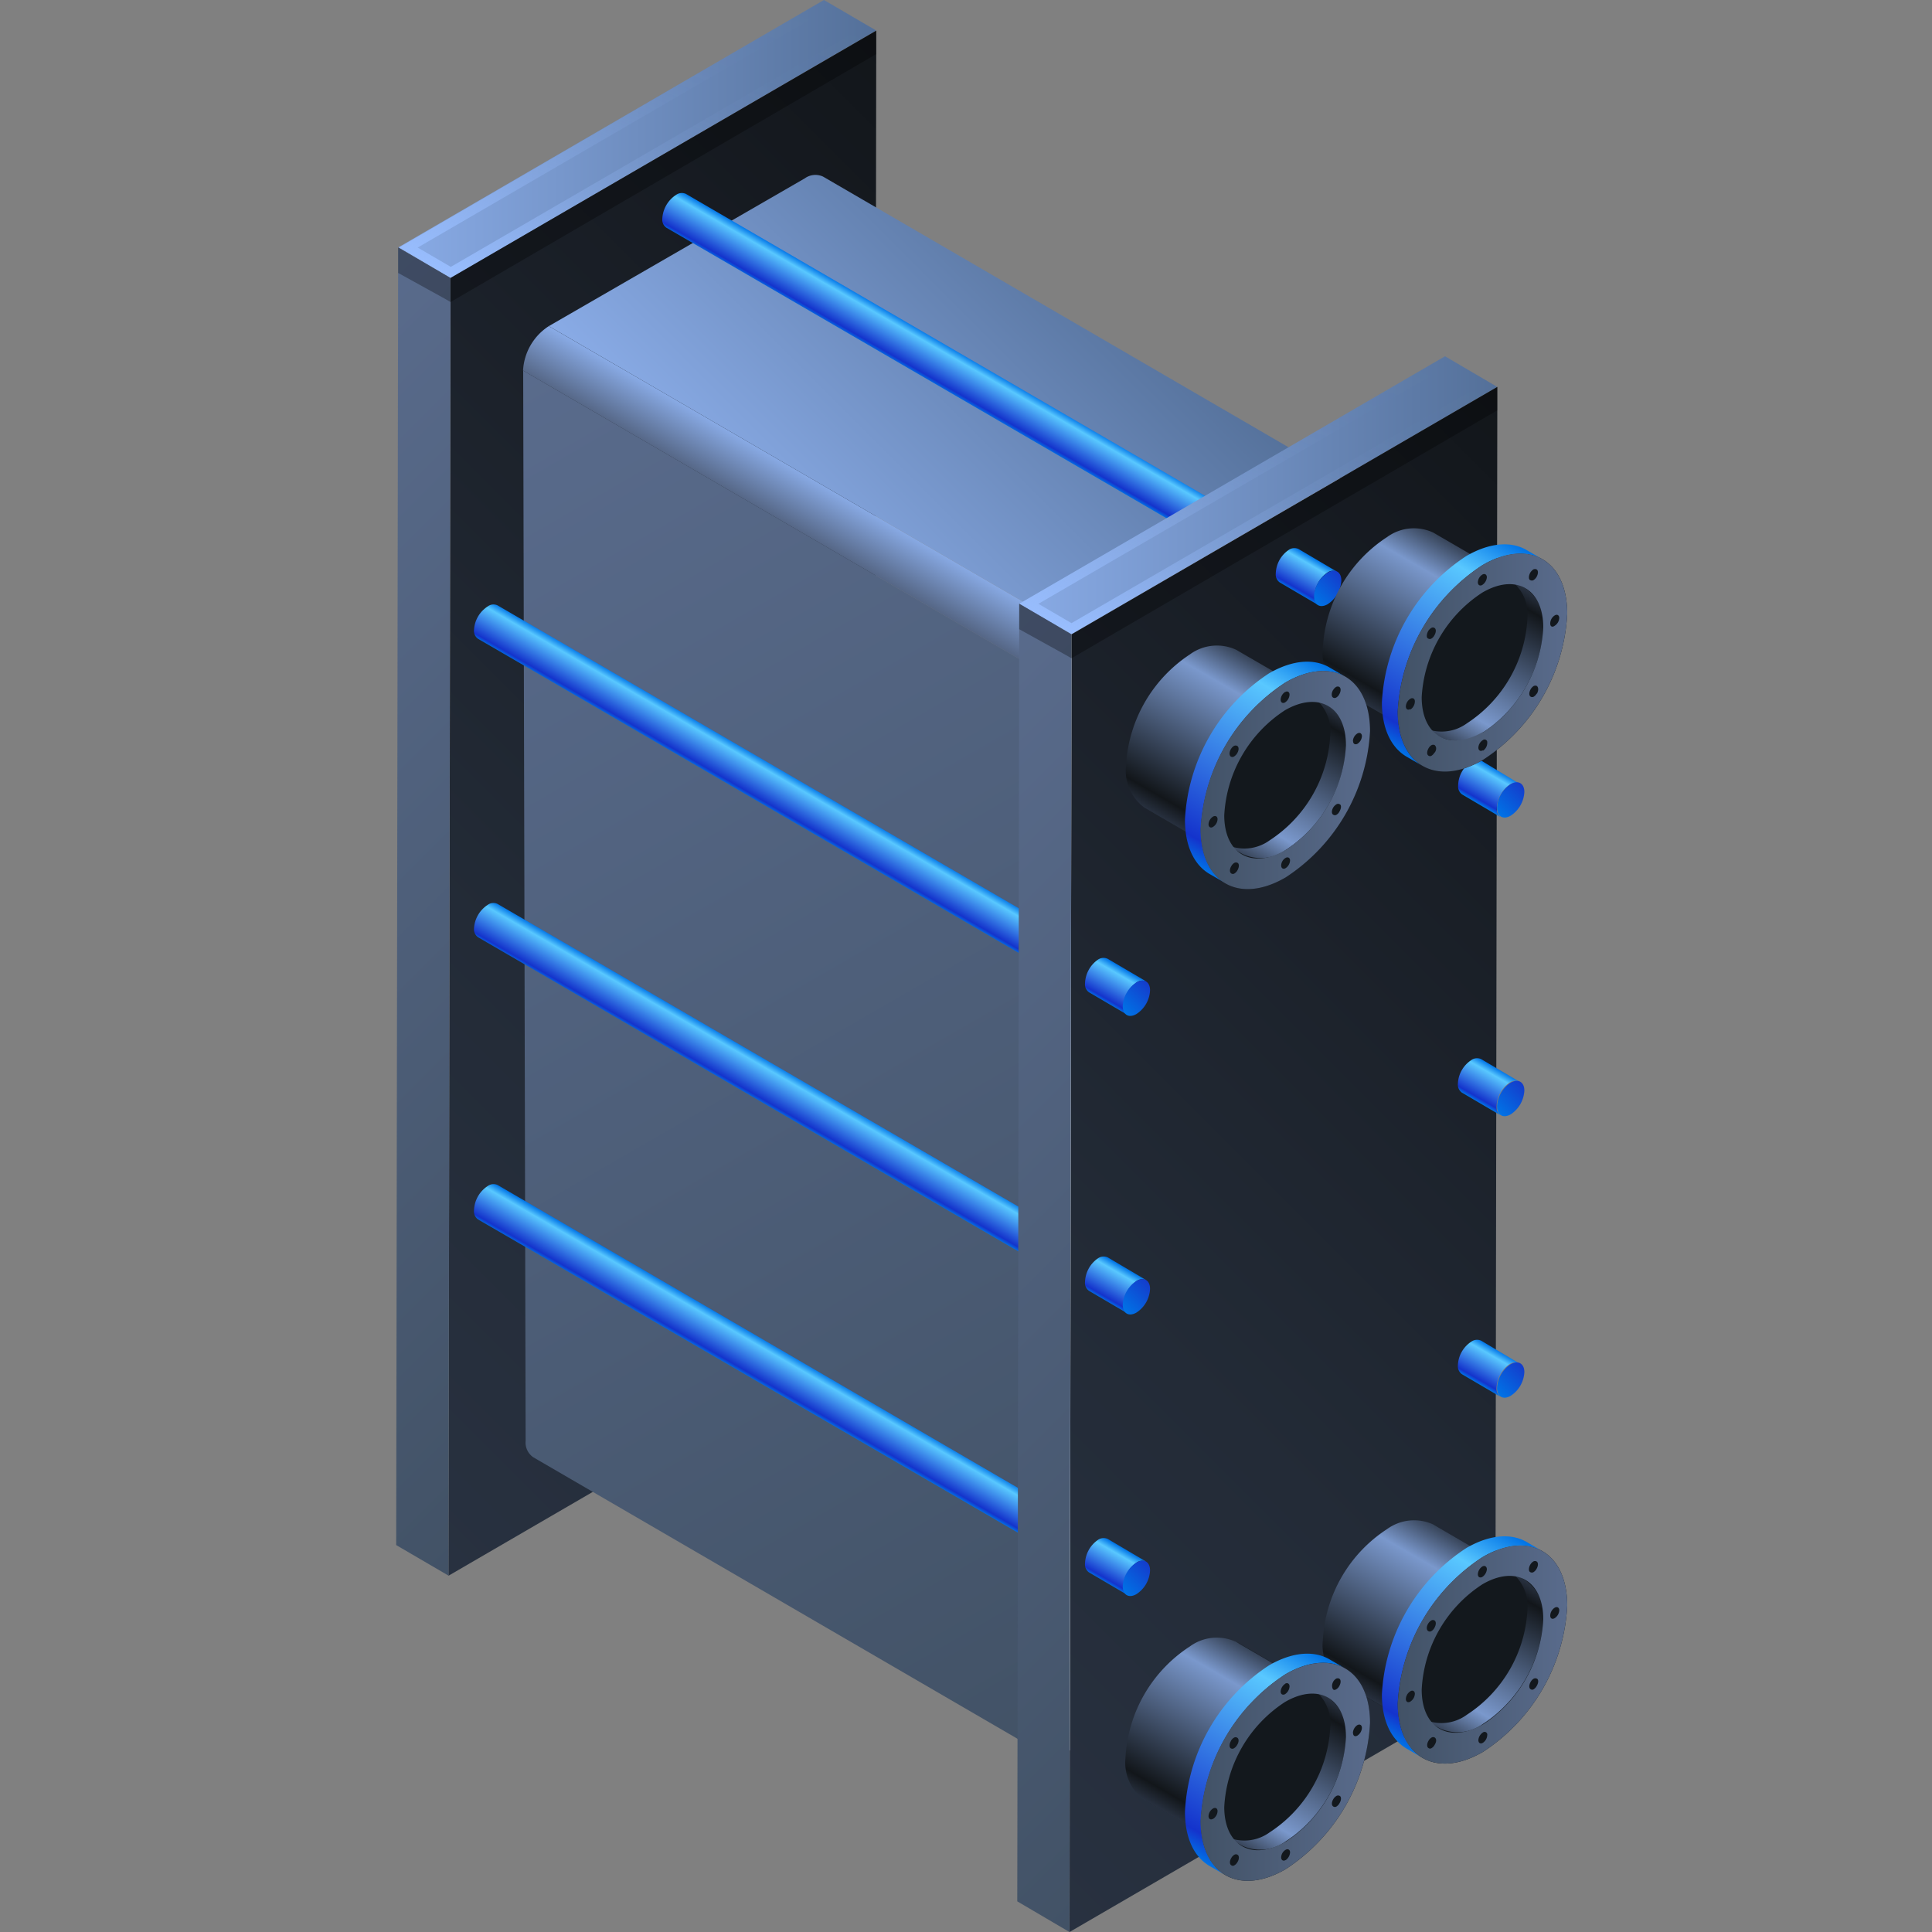 <svg xmlns="http://www.w3.org/2000/svg" xmlns:xlink="http://www.w3.org/1999/xlink" viewBox="0 0 150 150">
    <rect x="0" y="0" width="150" height="150" fill="#808080" stroke="none"/>
    <defs>
        <style>
            .cls-1,
            .cls-2 {
                fill: none;
            }

            .cls-2 {
                stroke: #fff;
                stroke-miterlimit: 10;
                stroke-width: 0.1px;
            }

            .cls-3 {
                opacity: 0;
            }

            .cls-4 {
                fill: #000714;
            }

            .cls-5 {
                opacity: 0.1;
                fill: url(#新建图案);
            }

            .cls-6 {
                fill: url(#未命名的渐变_13);
            }

            .cls-7 {
                fill: url(#未命名的渐变_42);
            }

            .cls-8 {
                fill: url(#未命名的渐变_107);
            }

            .cls-9 {
                fill: url(#未命名的渐变_126);
            }

            .cls-10 {
                opacity: 0.3;
            }

            .cls-11 {
                isolation: isolate;
            }

            .cls-12 {
                fill: url(#未命名的渐变_168);
            }

            .cls-13 {
                fill: url(#未命名的渐变_13-2);
            }

            .cls-14 {
                fill: #fff;
            }

            .cls-15 {
                fill: url(#未命名的渐变_73);
            }

            .cls-16 {
                fill: url(#未命名的渐变_100);
            }

            .cls-17 {
                fill: url(#未命名的渐变_107-2);
            }

            .cls-18 {
                fill: url(#未命名的渐变_100-2);
            }

            .cls-19 {
                fill: url(#未命名的渐变_107-3);
            }

            .cls-20 {
                fill: url(#未命名的渐变_100-3);
            }

            .cls-21 {
                fill: url(#未命名的渐变_107-4);
            }

            .cls-22 {
                fill: url(#未命名的渐变_100-4);
            }

            .cls-23 {
                fill: url(#未命名的渐变_107-5);
            }

            .cls-24 {
                fill: url(#未命名的渐变_13-3);
            }

            .cls-25 {
                fill: url(#未命名的渐变_42-2);
            }

            .cls-26 {
                fill: url(#未命名的渐变_107-6);
            }

            .cls-27 {
                fill: url(#未命名的渐变_126-2);
            }

            .cls-28 {
                fill: url(#未命名的渐变_100-5);
            }

            .cls-29 {
                fill: url(#未命名的渐变_17280);
            }

            .cls-30 {
                fill: url(#未命名的渐变_100-6);
            }

            .cls-31 {
                fill: url(#未命名的渐变_17280-2);
            }

            .cls-32 {
                fill: url(#未命名的渐变_100-7);
            }

            .cls-33 {
                fill: url(#未命名的渐变_17280-3);
            }

            .cls-34 {
                fill: url(#未命名的渐变_100-8);
            }

            .cls-35 {
                fill: url(#未命名的渐变_17280-4);
            }

            .cls-36 {
                fill: url(#未命名的渐变_100-9);
            }

            .cls-37 {
                fill: url(#未命名的渐变_17280-5);
            }

            .cls-38 {
                fill: url(#未命名的渐变_100-10);
            }

            .cls-39 {
                fill: url(#未命名的渐变_17280-6);
            }

            .cls-40 {
                fill: url(#未命名的渐变_100-11);
            }

            .cls-41 {
                fill: url(#未命名的渐变_17280-7);
            }

            .cls-42 {
                fill: #13181d;
            }

            .cls-43 {
                fill: url(#未命名的渐变_115);
            }

            .cls-44 {
                fill: url(#未命名的渐变_113);
            }

            .cls-45 {
                fill: url(#未命名的渐变_100-12);
            }

            .cls-46 {
                fill: url(#未命名的渐变_168-2);
            }

            .cls-47 {
                fill: url(#未命名的渐变_115-2);
            }

            .cls-48 {
                fill: url(#未命名的渐变_113-2);
            }

            .cls-49 {
                fill: url(#未命名的渐变_100-13);
            }

            .cls-50 {
                fill: url(#未命名的渐变_168-3);
            }

            .cls-51 {
                fill: url(#未命名的渐变_115-3);
            }

            .cls-52 {
                fill: url(#未命名的渐变_113-3);
            }

            .cls-53 {
                fill: url(#未命名的渐变_100-14);
            }

            .cls-54 {
                fill: url(#未命名的渐变_168-4);
            }

            .cls-55 {
                fill: url(#未命名的渐变_115-4);
            }

            .cls-56 {
                fill: url(#未命名的渐变_113-4);
            }

            .cls-57 {
                fill: url(#未命名的渐变_100-15);
            }

            .cls-58 {
                fill: url(#未命名的渐变_168-5);
            }

            .cls-59 {
                opacity: 0.2;
            }
        </style>
        <pattern id="新建图案" data-name="新建图案" width="18.57" height="32.16" patternTransform="translate(2422.92 790.05)"
            patternUnits="userSpaceOnUse" viewBox="0 0 18.57 32.16">
            <rect class="cls-1" width="18.57" height="32.16" />
            <polyline class="cls-2" points="18.57 21.44 18.57 32.16 18.57 42.88" />
            <polyline class="cls-2" points="9.29 26.8 18.57 32.16 27.85 37.51 27.85 37.52" />
            <polyline class="cls-2" points="9.29 37.52 9.29 37.51 18.57 32.16 27.85 26.8" />
            <polygon class="cls-2"
                points="27.85 37.52 27.85 26.8 18.57 21.44 9.28 26.8 9.28 37.52 18.57 42.88 27.85 37.52" />
            <polyline class="cls-2" points="0 21.44 0 32.16 0 42.88" />
            <polyline class="cls-2" points="-9.28 26.8 0 32.16 9.28 37.51 9.28 37.52" />
            <polyline class="cls-2" points="-9.28 37.52 -9.28 37.51 0 32.16 9.28 26.8" />
            <polygon class="cls-2" points="9.28 37.52 9.28 26.8 0 21.44 -9.29 26.8 -9.29 37.52 0 42.88 9.28 37.52" />
            <polyline class="cls-2" points="18.57 10.72 27.85 16.08 37.13 21.43 37.13 21.44" />
            <polyline class="cls-2" points="18.57 21.44 18.57 21.43 27.85 16.08 37.13 10.72" />
            <polygon class="cls-2"
                points="37.14 21.44 37.14 10.72 27.85 5.36 18.57 10.72 18.57 21.44 27.85 26.8 37.14 21.44" />
            <polyline class="cls-2" points="9.29 5.36 9.29 16.08 9.29 26.8" />
            <polyline class="cls-2" points="0.01 10.72 9.29 16.08 18.57 21.43 18.57 21.44" />
            <polyline class="cls-2" points="0.01 21.44 0.01 21.43 9.29 16.08 18.57 10.72" />
            <polygon class="cls-2" points="18.57 21.44 18.57 10.72 9.28 5.36 0 10.72 0 21.44 9.28 26.8 18.57 21.44" />
            <polyline class="cls-2" points="-18.56 10.72 -9.28 16.08 0 21.43 0 21.44" />
            <polyline class="cls-2" points="-18.56 21.44 -18.56 21.43 -9.28 16.08 0 10.72" />
            <polygon class="cls-2" points="0 21.44 0 10.72 -9.29 5.36 -18.57 10.72 -18.57 21.44 -9.29 26.8 0 21.44" />
            <polyline class="cls-2" points="18.57 -10.72 18.57 0 18.57 10.72" />
            <polyline class="cls-2" points="9.29 -5.36 18.57 0 27.85 5.35 27.85 5.36" />
            <polyline class="cls-2" points="9.29 5.36 9.29 5.35 18.57 0 27.85 -5.36" />
            <polygon class="cls-2"
                points="27.85 5.36 27.85 -5.36 18.57 -10.72 9.28 -5.36 9.28 5.36 18.57 10.72 27.85 5.36" />
            <polyline class="cls-2" points="0 -10.72 0 0 0 10.72" />
            <polyline class="cls-2" points="-9.28 -5.36 0 0 9.28 5.35 9.28 5.36" />
            <polyline class="cls-2" points="-9.28 5.36 -9.28 5.35 0 0 9.28 -5.36" />
            <polygon class="cls-2" points="9.28 5.36 9.28 -5.36 0 -10.72 -9.29 -5.36 -9.29 5.36 0 10.72 9.28 5.36" />
        </pattern>
        <linearGradient id="未命名的渐变_13" x1="30.92" y1="10.79" x2="68.03" y2="10.79" gradientUnits="userSpaceOnUse">
            <stop offset="0" stop-color="#89abe6" />
            <stop offset="1" stop-color="#547099" />
        </linearGradient>
        <linearGradient id="未命名的渐变_42" x1="44.31" y1="24.99" x2="54.64" y2="-3.39" gradientUnits="userSpaceOnUse">
            <stop offset="0" stop-color="#99beff" />
            <stop offset="0.02" stop-color="#99beff" stop-opacity="0.93" />
            <stop offset="0.09" stop-color="#99beff" stop-opacity="0.74" />
            <stop offset="0.17" stop-color="#99beff" stop-opacity="0.56" />
            <stop offset="0.25" stop-color="#99beff" stop-opacity="0.41" />
            <stop offset="0.33" stop-color="#99beff" stop-opacity="0.28" />
            <stop offset="0.43" stop-color="#99beff" stop-opacity="0.18" />
            <stop offset="0.53" stop-color="#99beff" stop-opacity="0.1" />
            <stop offset="0.64" stop-color="#99beff" stop-opacity="0.04" />
            <stop offset="0.77" stop-color="#99beff" stop-opacity="0.01" />
            <stop offset="1" stop-color="#99beff" stop-opacity="0" />
        </linearGradient>
        <linearGradient id="未命名的渐变_107" x1="13.14" y1="100.65" x2="89.72" y2="24.07" gradientUnits="userSpaceOnUse">
            <stop offset="0" stop-color="#283140" />
            <stop offset="0.34" stop-color="#232b37" />
            <stop offset="0.9" stop-color="#15191f" />
            <stop offset="1" stop-color="#12161a" />
        </linearGradient>
        <linearGradient id="未命名的渐变_126" x1="59.62" y1="97.53" x2="6.11" y2="44.01" gradientUnits="userSpaceOnUse">
            <stop offset="0" stop-color="#425266" />
            <stop offset="1" stop-color="#596b8c" />
        </linearGradient>
        <linearGradient id="未命名的渐变_168" x1="89.22" y1="131.68" x2="32.51" y2="33.45" xlink:href="#未命名的渐变_126" />
        <linearGradient id="未命名的渐变_13-2" x1="60.78" y1="43.48" x2="85.56" y2="18.69" xlink:href="#未命名的渐变_13" />
        <linearGradient id="未命名的渐变_73" x1="60.29" y1="40.28" x2="62.35" y2="36.71" gradientUnits="userSpaceOnUse">
            <stop offset="0" stop-color="#556685" />
            <stop offset="1" stop-color="#89abe6" />
        </linearGradient>
        <linearGradient id="未命名的渐变_100" x1="57.85" y1="84.91" x2="59.43" y2="82.18" gradientUnits="userSpaceOnUse">
            <stop offset="0" stop-color="#0073e6" />
            <stop offset="0.1" stop-color="#1433cc" />
            <stop offset="0.8" stop-color="#59c8ff" />
            <stop offset="1" stop-color="#0073e6" />
        </linearGradient>
        <linearGradient id="未命名的渐变_107-2" x1="79.09" y1="96.05" x2="81.22" y2="96.05" xlink:href="#未命名的渐变_107" />
        <linearGradient id="未命名的渐变_100-2" x1="57.85" y1="61.72" x2="59.43" y2="59" xlink:href="#未命名的渐变_100" />
        <linearGradient id="未命名的渐变_107-3" x1="79.09" y1="72.87" x2="81.22" y2="72.87" xlink:href="#未命名的渐变_107" />
        <linearGradient id="未命名的渐变_100-3" x1="57.85" y1="106.77" x2="59.43" y2="104.04" xlink:href="#未命名的渐变_100" />
        <linearGradient id="未命名的渐变_107-4" x1="79.09" y1="117.91" x2="81.22" y2="117.91" xlink:href="#未命名的渐变_107" />
        <linearGradient id="未命名的渐变_100-4" x1="72.47" y1="29.79" x2="74.05" y2="27.06" xlink:href="#未命名的渐变_100" />
        <linearGradient id="未命名的渐变_107-5" x1="93.71" y1="40.93" x2="95.85" y2="40.93" xlink:href="#未命名的渐变_107" />
        <linearGradient id="未命名的渐变_13-3" x1="79.13" y1="38.46" x2="116.25" y2="38.46" xlink:href="#未命名的渐变_13" />
        <linearGradient id="未命名的渐变_42-2" x1="92.53" y1="52.65" x2="102.86" y2="24.27" xlink:href="#未命名的渐变_42" />
        <linearGradient id="未命名的渐变_107-6" x1="61.35" y1="128.31" x2="137.94" y2="51.73" xlink:href="#未命名的渐变_107" />
        <linearGradient id="未命名的渐变_126-2" x1="107.84" y1="125.19" x2="54.32" y2="71.67" xlink:href="#未命名的渐变_126" />
        <linearGradient id="未命名的渐变_100-5" x1="85.59" y1="77.71" x2="87.1" y2="75.1" xlink:href="#未命名的渐变_100" />
        <linearGradient id="未命名的渐变_17280" x1="87.19" y1="78.54" x2="89.27" y2="76.46" gradientUnits="userSpaceOnUse">
            <stop offset="0" stop-color="#0073e6" />
            <stop offset="1" stop-color="#143ccc" />
        </linearGradient>
        <linearGradient id="未命名的渐变_100-6" x1="100.44" y1="45.89" x2="101.95" y2="43.28" xlink:href="#未命名的渐变_100" />
        <linearGradient id="未命名的渐变_17280-2" x1="102.04" y1="46.72" x2="104.11" y2="44.65" xlink:href="#未命名的渐变_17280" />
        <linearGradient id="未命名的渐变_100-7" x1="85.59" y1="100.89" x2="87.1" y2="98.28" xlink:href="#未命名的渐变_100" />
        <linearGradient id="未命名的渐变_17280-3" x1="87.19" y1="101.72" x2="89.27" y2="99.65" xlink:href="#未命名的渐变_17280" />
        <linearGradient id="未命名的渐变_100-8" x1="85.59" y1="122.75" x2="87.1" y2="120.14" xlink:href="#未命名的渐变_100" />
        <linearGradient id="未命名的渐变_17280-4" x1="87.19" y1="123.58" x2="89.27" y2="121.51" xlink:href="#未命名的渐变_17280" />
        <linearGradient id="未命名的渐变_100-9" x1="114.65" y1="62.31" x2="116.16" y2="59.7" xlink:href="#未命名的渐变_100" />
        <linearGradient id="未命名的渐变_17280-5" x1="116.25" y1="63.14" x2="118.33" y2="61.07" xlink:href="#未命名的渐变_17280" />
        <linearGradient id="未命名的渐变_100-10" x1="114.65" y1="85.5" x2="116.16" y2="82.89" xlink:href="#未命名的渐变_100" />
        <linearGradient id="未命名的渐变_17280-6" x1="116.25" y1="86.33" x2="118.33" y2="84.25" xlink:href="#未命名的渐变_17280" />
        <linearGradient id="未命名的渐变_100-11" x1="114.65" y1="107.36" x2="116.16" y2="104.74" xlink:href="#未命名的渐变_100" />
        <linearGradient id="未命名的渐变_17280-7" x1="116.25" y1="108.19" x2="118.33" y2="106.11"
            xlink:href="#未命名的渐变_17280" />
        <linearGradient id="未命名的渐变_115" x1="426.86" y1="54.51" x2="419.76" y2="42.2"
            gradientTransform="matrix(-1, 0, 0, 1, 532.51, 0)" gradientUnits="userSpaceOnUse">
            <stop offset="0" stop-color="#283140" />
            <stop offset="0.1" stop-color="#12161a" />
            <stop offset="0.8" stop-color="#7a98cc" />
            <stop offset="1" stop-color="#38455a" />
        </linearGradient>
        <linearGradient id="未命名的渐变_113" x1="112.82" y1="57.82" x2="119.48" y2="46.28" gradientUnits="userSpaceOnUse">
            <stop offset="0" stop-color="#38455a" />
            <stop offset="0.2" stop-color="#7a98cc" />
            <stop offset="0.9" stop-color="#12161a" />
            <stop offset="1" stop-color="#283140" />
        </linearGradient>
        <linearGradient id="未命名的渐变_100-12" x1="107.53" y1="57.78" x2="116.81" y2="41.71" xlink:href="#未命名的渐变_100" />
        <linearGradient id="未命名的渐变_168-2" x1="108.52" y1="51.44" x2="121.68" y2="51.44" xlink:href="#未命名的渐变_126" />
        <linearGradient id="未命名的渐变_115-2" x1="442.18" y1="63.62" x2="435.07" y2="51.31" xlink:href="#未命名的渐变_115" />
        <linearGradient id="未命名的渐变_113-2" x1="97.5" y1="66.93" x2="104.17" y2="55.39" xlink:href="#未命名的渐变_113" />
        <linearGradient id="未命名的渐变_100-13" x1="92.22" y1="66.89" x2="101.5" y2="50.82" xlink:href="#未命名的渐变_100" />
        <linearGradient id="未命名的渐变_168-3" x1="93.21" y1="60.55" x2="106.37" y2="60.55" xlink:href="#未命名的渐变_126" />
        <linearGradient id="未命名的渐变_115-3" x1="426.86" y1="131.53" x2="419.76" y2="119.22" xlink:href="#未命名的渐变_115" />
        <linearGradient id="未命名的渐变_113-3" x1="112.82" y1="134.83" x2="119.48" y2="123.29" xlink:href="#未命名的渐变_113" />
        <linearGradient id="未命名的渐变_100-14" x1="107.53" y1="134.8" x2="116.81" y2="118.73" xlink:href="#未命名的渐变_100" />
        <linearGradient id="未命名的渐变_168-4" x1="108.52" y1="128.46" x2="121.68" y2="128.46" xlink:href="#未命名的渐变_126" />
        <linearGradient id="未命名的渐变_115-4" x1="442.18" y1="140.64" x2="435.07" y2="128.33" xlink:href="#未命名的渐变_115" />
        <linearGradient id="未命名的渐变_113-4" x1="97.5" y1="143.95" x2="104.17" y2="132.41" xlink:href="#未命名的渐变_113" />
        <linearGradient id="未命名的渐变_100-15" x1="92.22" y1="143.91" x2="101.5" y2="127.84" xlink:href="#未命名的渐变_100" />
        <linearGradient id="未命名的渐变_168-5" x1="93.21" y1="137.57" x2="106.37" y2="137.57" xlink:href="#未命名的渐变_126" />
    </defs>
    <title>板式换热器</title>
    <g id="图层_2" data-name="图层 2">
        <g id="图元">
            <g id="板式换热器">
                <g class="cls-3">
                    <rect class="cls-4" width="150" height="150" />
                    <rect id="网格" class="cls-5" width="150" height="150" />
                </g>
                <polygon class="cls-6" points="68.03 2.37 34.97 21.59 30.92 19.21 63.97 0 68.03 2.37" />
                <path class="cls-7"
                    d="M64,.87l2.57,1.51L35,20.72l-2.57-1.5L64,.87M64,0l-33,19.21,4,2.38L68,2.38,64,0Z" />
                <polygon class="cls-8"
                    points="68.03 2.38 68.03 4.2 67.88 103.13 34.82 122.34 34.98 23.45 34.98 21.58 68.03 2.38" />
                <polygon class="cls-9"
                    points="34.97 21.58 34.97 23.45 34.82 122.33 30.76 119.96 30.91 21.18 30.91 19.21 34.97 21.58" />
                <g class="cls-10">
                    <polygon
                        points="68.03 2.38 68.03 4.2 34.98 23.45 34.55 23.2 30.91 21.19 30.91 19.21 34.98 21.58 68.03 2.38" />
                </g>
                <g class="cls-11">
                    <path class="cls-12"
                        d="M80.64,135l-.2-83.09L40.62,28.77l.19,83.09a1.39,1.39,0,0,0,.59,1.28l39.82,23.15A1.39,1.39,0,0,1,80.64,135Z" />
                    <path class="cls-13"
                        d="M63.9,13.71a1.41,1.41,0,0,0-1.42.14L42.61,25.32,82.44,48.46,102.3,37a1.4,1.4,0,0,1,1.43-.13Z" />
                    <path class="cls-14"
                        d="M104.31,38.14c0-1.27-.9-1.78-2-1.15L82.44,48.46a4.44,4.44,0,0,0-2,3.46l.2,83.09c0,1.26.91,1.78,2,1.14l19.86-11.47a4.42,4.42,0,0,0,2-3.45Z" />
                    <path class="cls-15" d="M42.61,25.32a4.38,4.38,0,0,0-2,3.45L80.44,51.92a4.44,4.44,0,0,1,2-3.46Z" />
                </g>
                <g class="cls-11">
                    <path class="cls-16"
                        d="M38.63,70.18a.74.74,0,0,0-.76.07,2.35,2.35,0,0,0-1.07,1.84.75.75,0,0,0,.32.68L79.4,97.35a.75.75,0,0,1-.31-.69,2.38,2.38,0,0,1,1.06-1.84.76.76,0,0,1,.76-.07Z" />
                    <path class="cls-17"
                        d="M80.15,94.82a2.38,2.38,0,0,0-1.06,1.84c0,.68.48,1,1.07.61a2.31,2.31,0,0,0,1.06-1.84C81.22,94.76,80.74,94.48,80.15,94.82Z" />
                </g>
                <g class="cls-11">
                    <path class="cls-18"
                        d="M38.63,47a.74.74,0,0,0-.76.08,2.33,2.33,0,0,0-1.07,1.84.75.75,0,0,0,.32.68L79.4,74.16a.73.73,0,0,1-.31-.68,2.38,2.38,0,0,1,1.06-1.84.74.74,0,0,1,.76-.07Z" />
                    <path class="cls-19"
                        d="M80.15,71.64a2.38,2.38,0,0,0-1.06,1.84c0,.68.48,1,1.07.61a2.32,2.32,0,0,0,1.06-1.84C81.22,71.57,80.74,71.3,80.15,71.64Z" />
                </g>
                <g class="cls-11">
                    <path class="cls-20"
                        d="M38.63,92a.77.77,0,0,0-.76.08A2.35,2.35,0,0,0,36.8,94a.75.75,0,0,0,.32.68L79.4,119.21a.75.75,0,0,1-.31-.69,2.38,2.38,0,0,1,1.06-1.84.76.76,0,0,1,.76-.07Z" />
                    <path class="cls-21"
                        d="M80.15,116.68a2.38,2.38,0,0,0-1.06,1.84c0,.68.48,1,1.07.61a2.31,2.31,0,0,0,1.06-1.84C81.22,116.62,80.74,116.34,80.15,116.68Z" />
                </g>
                <g class="cls-11">
                    <path class="cls-22"
                        d="M53.25,15.05a.77.77,0,0,0-.76.08A2.35,2.35,0,0,0,51.42,17a.75.75,0,0,0,.32.68L94,42.23a.75.75,0,0,1-.31-.69,2.36,2.36,0,0,1,1.07-1.84.74.74,0,0,1,.75-.07Z" />
                    <path class="cls-23"
                        d="M94.78,39.7a2.36,2.36,0,0,0-1.07,1.84c0,.68.48,1,1.07.61a2.35,2.35,0,0,0,1.07-1.84C95.84,39.64,95.36,39.36,94.78,39.7Z" />
                </g>
                <polygon class="cls-24" points="116.25 30.04 83.19 49.25 79.14 46.88 112.19 27.66 116.25 30.04" />
                <path class="cls-25"
                    d="M112.19,28.54l2.57,1.5L83.19,48.38l-2.57-1.5,31.57-18.34m0-.87L79.13,46.88l4.06,2.37L116.25,30l-4.06-2.37Z" />
                <polygon class="cls-26"
                    points="116.25 30.04 116.25 31.86 116.1 130.79 83.04 150 83.19 51.11 83.19 49.25 116.25 30.04" />
                <polygon class="cls-27"
                    points="83.19 49.24 83.19 51.11 83.03 150 78.98 147.62 79.13 48.85 79.13 46.87 83.19 49.24" />
                <g class="cls-10">
                    <polygon
                        points="116.25 30.04 116.25 31.86 83.19 51.11 82.76 50.86 79.13 48.85 79.13 46.87 83.19 49.25 116.25 30.04" />
                </g>
                <g class="cls-11">
                    <path class="cls-28"
                        d="M86,74.44a.76.76,0,0,0-.76.07,2.34,2.34,0,0,0-1,1.84.75.75,0,0,0,.31.69l3,1.76a.75.75,0,0,1-.31-.69,2.35,2.35,0,0,1,1-1.83A.77.77,0,0,1,89,76.2Z" />
                    <path class="cls-29"
                        d="M88.22,76.28c.59-.34,1.07-.07,1.07.61a2.32,2.32,0,0,1-1.06,1.84c-.59.34-1.06.06-1.06-.62A2.35,2.35,0,0,1,88.22,76.28Z" />
                </g>
                <g class="cls-11">
                    <path class="cls-30"
                        d="M100.81,42.62a.77.77,0,0,0-.76.08,2.3,2.3,0,0,0-1,1.83.75.75,0,0,0,.31.69l3,1.76a.75.75,0,0,1-.31-.68,2.32,2.32,0,0,1,1-1.84.74.74,0,0,1,.76-.07Z" />
                    <path class="cls-31"
                        d="M103.07,44.46c.59-.34,1.07-.07,1.07.61a2.35,2.35,0,0,1-1.06,1.84c-.59.34-1.06.06-1.06-.61A2.32,2.32,0,0,1,103.07,44.46Z" />
                </g>
                <g class="cls-11">
                    <path class="cls-32"
                        d="M86,97.62a.77.77,0,0,0-.76.08,2.32,2.32,0,0,0-1,1.83.75.75,0,0,0,.31.69l3,1.76a.75.75,0,0,1-.31-.68,2.35,2.35,0,0,1,1-1.84.74.74,0,0,1,.76-.07Z" />
                    <path class="cls-33"
                        d="M88.22,99.46c.59-.34,1.07-.07,1.07.61a2.32,2.32,0,0,1-1.06,1.84c-.59.34-1.06.06-1.06-.61A2.35,2.35,0,0,1,88.22,99.46Z" />
                </g>
                <g class="cls-11">
                    <path class="cls-34"
                        d="M86,119.48a.77.77,0,0,0-.76.08,2.32,2.32,0,0,0-1,1.83.75.75,0,0,0,.31.69l3,1.76a.75.75,0,0,1-.31-.68,2.35,2.35,0,0,1,1-1.84.74.74,0,0,1,.76-.07Z" />
                    <path class="cls-35"
                        d="M88.22,121.32c.59-.34,1.07-.07,1.07.61a2.32,2.32,0,0,1-1.06,1.84c-.59.34-1.06.06-1.06-.61A2.35,2.35,0,0,1,88.22,121.32Z" />
                </g>
                <g class="cls-11">
                    <path class="cls-36"
                        d="M115,59.05a.74.74,0,0,0-.76.07A2.3,2.3,0,0,0,113.21,61a.75.75,0,0,0,.31.68l3,1.77a.76.76,0,0,1-.31-.69,2.32,2.32,0,0,1,1-1.84.76.76,0,0,1,.76-.07Z" />
                    <path class="cls-37"
                        d="M117.28,60.88c.59-.34,1.07-.06,1.07.61a2.33,2.33,0,0,1-1.06,1.84c-.59.34-1.06.06-1.06-.61A2.32,2.32,0,0,1,117.28,60.88Z" />
                </g>
                <g class="cls-11">
                    <path class="cls-38"
                        d="M115,82.23a.76.76,0,0,0-.76.07,2.3,2.3,0,0,0-1.05,1.84.76.76,0,0,0,.31.69l3,1.76a.75.75,0,0,1-.31-.69,2.34,2.34,0,0,1,1-1.84A.76.76,0,0,1,118,84Z" />
                    <path class="cls-39"
                        d="M117.28,84.06c.59-.33,1.07-.06,1.07.61a2.35,2.35,0,0,1-1.06,1.85c-.59.33-1.06.06-1.06-.62A2.34,2.34,0,0,1,117.28,84.06Z" />
                </g>
                <g class="cls-11">
                    <path class="cls-40"
                        d="M115,104.09a.76.76,0,0,0-.76.07,2.3,2.3,0,0,0-1.05,1.84.76.76,0,0,0,.31.69l3,1.76a.75.75,0,0,1-.31-.69,2.34,2.34,0,0,1,1-1.84.76.76,0,0,1,.76-.07Z" />
                    <path class="cls-41"
                        d="M117.28,105.92c.59-.33,1.07-.06,1.07.61a2.32,2.32,0,0,1-1.06,1.84c-.59.34-1.06.07-1.06-.61A2.34,2.34,0,0,1,117.28,105.92Z" />
                </g>
                <g class="cls-11">
                    <path class="cls-42"
                        d="M107.73,53.27a11.06,11.06,0,0,0,5-8.69,3.51,3.51,0,0,0-1.46-3.23l6.51,3.78a3.52,3.52,0,0,1,1.47,3.23,11,11,0,0,1-5,8.7,3.57,3.57,0,0,1-3.58.35l-6.51-3.79A3.55,3.55,0,0,0,107.73,53.27Z" />
                    <path class="cls-43"
                        d="M107.69,41.7a3.54,3.54,0,0,1,3.59-.35l6.51,3.78a3.57,3.57,0,0,0-3.58.35,11.07,11.07,0,0,0-5,8.7,3.56,3.56,0,0,0,1.47,3.23l-6.51-3.79a3.51,3.51,0,0,1-1.47-3.23A11,11,0,0,1,107.69,41.7Z" />
                </g>
                <g class="cls-11">
                    <path class="cls-42"
                        d="M115.09,43.88a14.45,14.45,0,0,0-6.57,11.36c0,4.18,3,5.86,6.61,3.76a14.41,14.41,0,0,0,6.55-11.35C121.67,43.46,118.71,41.79,115.09,43.88Z" />
                    <path class="cls-44"
                        d="M118.44,45.68,117.21,45a3.29,3.29,0,0,1,1.38,3,10.37,10.37,0,0,1-4.7,8.16,3.34,3.34,0,0,1-3.37.33l1.24.71a3.34,3.34,0,0,0,3.37-.33,10.37,10.37,0,0,0,4.69-8.15A3.32,3.32,0,0,0,118.44,45.68Z" />
                    <path class="cls-45"
                        d="M118.53,42.71c-1.19-.7-2.85-.6-4.67.45a14.47,14.47,0,0,0-6.57,11.37c0,2.07.74,3.53,1.92,4.22l1.23.71c-1.18-.68-1.91-2.14-1.92-4.22a14.45,14.45,0,0,1,6.57-11.36c1.82-1.05,3.48-1.15,4.67-.46Z" />
                    <path class="cls-46"
                        d="M115.09,43.88a14.45,14.45,0,0,0-6.57,11.36c0,4.18,3,5.86,6.61,3.76a14.41,14.41,0,0,0,6.55-11.35C121.67,43.46,118.71,41.79,115.09,43.88Zm3.72.58a.82.82,0,0,1,.24-.25.29.29,0,0,1,.25,0c.14.08.14.33,0,.58a.72.72,0,0,1-.24.25.26.26,0,0,1-.25,0C118.67,45,118.67,44.71,118.81,44.46Zm-3.72.15c.19-.11.34,0,.35.2a.79.79,0,0,1-.35.6c-.2.12-.35,0-.35-.2A.75.75,0,0,1,115.09,44.61ZM110.88,49a.74.74,0,0,1,.25-.25.24.24,0,0,1,.24,0c.14.08.14.33,0,.57a.61.61,0,0,1-.24.26.24.24,0,0,1-.24,0C110.74,49.53,110.74,49.28,110.88,49Zm-1.38,6.05c-.2.12-.35,0-.35-.2a.75.75,0,0,1,.35-.6c.19-.11.35,0,.35.2A.77.77,0,0,1,109.5,55.09Zm1.89,3.35a.71.71,0,0,1-.24.27.21.21,0,0,1-.24,0c-.14-.08-.14-.32,0-.57a.64.64,0,0,1,.24-.25.27.27,0,0,1,.24,0C111.54,58,111.54,58.2,111.39,58.44Zm3.74-.15c-.2.12-.35,0-.35-.2a.74.74,0,0,1,.35-.59.21.21,0,0,1,.34.19A.73.73,0,0,1,115.13,58.29Zm4.19-4.42a.68.68,0,0,1-.24.26.24.24,0,0,1-.24,0c-.14-.08-.14-.33,0-.58a.72.72,0,0,1,.24-.25.27.27,0,0,1,.24,0C119.46,53.37,119.46,53.62,119.32,53.87Zm-4.19,3c-2.62,1.52-4.75.3-4.75-2.7A10.36,10.36,0,0,1,115.1,46c2.6-1.51,4.71-.28,4.72,2.71A10.37,10.37,0,0,1,115.13,56.87Zm5.23-8.45a.75.75,0,0,1,.35-.6c.2-.12.35,0,.35.2a.76.76,0,0,1-.35.6C120.52,48.73,120.36,48.64,120.36,48.42Z" />
                </g>
                <g class="cls-11">
                    <path class="cls-42"
                        d="M92.41,62.38a11,11,0,0,0,5-8.69A3.49,3.49,0,0,0,96,50.46l6.52,3.78A3.56,3.56,0,0,1,104,57.47a11.07,11.07,0,0,1-5,8.7,3.57,3.57,0,0,1-3.58.35l-6.52-3.79A3.55,3.55,0,0,0,92.41,62.38Z" />
                    <path class="cls-47"
                        d="M92.38,50.81A3.55,3.55,0,0,1,96,50.46l6.52,3.78a3.55,3.55,0,0,0-3.58.36,11,11,0,0,0-5,8.69,3.52,3.52,0,0,0,1.47,3.23l-6.52-3.79a3.54,3.54,0,0,1-1.47-3.23A11.06,11.06,0,0,1,92.38,50.81Z" />
                </g>
                <g class="cls-11">
                    <path class="cls-42"
                        d="M99.78,53a14.45,14.45,0,0,0-6.57,11.37c0,4.17,3,5.86,6.61,3.75a14.47,14.47,0,0,0,6.55-11.35C106.36,52.57,103.4,50.9,99.78,53Z" />
                    <path class="cls-48"
                        d="M103.13,54.79l-1.23-.71a3.31,3.31,0,0,1,1.38,3,10.37,10.37,0,0,1-4.7,8.16,3.34,3.34,0,0,1-3.37.33l1.23.72A3.32,3.32,0,0,0,99.81,66a10.34,10.34,0,0,0,4.7-8.15A3.32,3.32,0,0,0,103.13,54.79Z" />
                    <path class="cls-49"
                        d="M103.22,51.82c-1.2-.7-2.85-.6-4.68.45A14.45,14.45,0,0,0,92,63.64c0,2.07.73,3.53,1.92,4.22l1.23.71c-1.18-.68-1.92-2.14-1.92-4.21A14.45,14.45,0,0,1,99.78,53c1.82-1.05,3.48-1.15,4.67-.46Z" />
                    <path class="cls-50"
                        d="M99.78,53a14.45,14.45,0,0,0-6.57,11.37c0,4.17,3,5.86,6.61,3.75a14.47,14.47,0,0,0,6.55-11.35C106.36,52.57,103.4,50.9,99.78,53Zm3.72.58a.72.72,0,0,1,.24-.25.27.27,0,0,1,.24,0c.14.09.14.33,0,.58a.64.64,0,0,1-.24.25.24.24,0,0,1-.24,0C103.36,54.07,103.36,53.82,103.5,53.57Zm-3.72.15c.18-.11.34,0,.34.2a.78.78,0,0,1-.34.6c-.2.12-.35,0-.35-.2A.75.75,0,0,1,99.78,53.72Zm-4.21,4.43a.64.64,0,0,1,.24-.25.27.27,0,0,1,.24,0c.15.08.15.33,0,.58a.74.74,0,0,1-.25.25.24.24,0,0,1-.24,0C95.43,58.64,95.43,58.4,95.57,58.15ZM94.18,64.2c-.2.12-.35,0-.35-.2a.76.76,0,0,1,.35-.6c.2-.11.35,0,.35.2A.75.75,0,0,1,94.18,64.2Zm1.9,3.36a.68.68,0,0,1-.24.26.24.24,0,0,1-.24,0c-.14-.09-.15-.33,0-.58a.64.64,0,0,1,.24-.25.27.27,0,0,1,.24,0C96.22,67.06,96.22,67.31,96.08,67.56Zm3.74-.16c-.2.12-.35,0-.35-.2a.71.71,0,0,1,.34-.59c.19-.11.35,0,.35.19A.76.76,0,0,1,99.82,67.4ZM104,63a.61.61,0,0,1-.24.26.24.24,0,0,1-.24,0c-.15-.08-.15-.33,0-.58a.81.81,0,0,1,.25-.24.24.24,0,0,1,.24,0C104.15,62.49,104.15,62.73,104,63Zm-4.2,3c-2.62,1.52-4.74.3-4.75-2.69a10.38,10.38,0,0,1,4.72-8.17c2.61-1.5,4.72-.28,4.73,2.71A10.34,10.34,0,0,1,99.81,66Zm5.24-8.45a.74.74,0,0,1,.34-.6c.21-.12.35,0,.36.2a.76.76,0,0,1-.35.6C105.2,57.84,105.05,57.75,105.05,57.53Z" />
                </g>
                <g class="cls-11">
                    <path class="cls-42"
                        d="M107.73,130.29a11.06,11.06,0,0,0,5-8.7,3.53,3.53,0,0,0-1.46-3.23l6.51,3.79a3.51,3.51,0,0,1,1.47,3.23,11,11,0,0,1-5,8.69,3.52,3.52,0,0,1-3.58.35l-6.51-3.78A3.57,3.57,0,0,0,107.73,130.29Z" />
                    <path class="cls-51"
                        d="M107.69,118.72a3.57,3.57,0,0,1,3.59-.36l6.51,3.79a3.55,3.55,0,0,0-3.58.35,11.07,11.07,0,0,0-5,8.69,3.54,3.54,0,0,0,1.47,3.23l-6.51-3.78a3.52,3.52,0,0,1-1.47-3.23A11,11,0,0,1,107.69,118.72Z" />
                </g>
                <g class="cls-11">
                    <path class="cls-42"
                        d="M115.09,120.9a14.45,14.45,0,0,0-6.57,11.36c0,4.18,3,5.86,6.61,3.76a14.42,14.42,0,0,0,6.55-11.36C121.67,120.48,118.71,118.8,115.09,120.9Z" />
                    <path class="cls-52"
                        d="M118.44,122.7l-1.23-.72a3.32,3.32,0,0,1,1.38,3,10.34,10.34,0,0,1-4.7,8.15,3.32,3.32,0,0,1-3.37.34l1.24.71a3.34,3.34,0,0,0,3.37-.33,10.37,10.37,0,0,0,4.69-8.15A3.31,3.31,0,0,0,118.44,122.7Z" />
                    <path class="cls-53"
                        d="M118.53,119.72c-1.19-.69-2.85-.59-4.67.46a14.45,14.45,0,0,0-6.57,11.37c0,2.07.74,3.53,1.92,4.21l1.23.72c-1.18-.69-1.91-2.14-1.92-4.22a14.45,14.45,0,0,1,6.57-11.36c1.82-1.06,3.48-1.16,4.67-.46Z" />
                    <path class="cls-54"
                        d="M115.09,120.9a14.45,14.45,0,0,0-6.57,11.36c0,4.18,3,5.86,6.61,3.76a14.42,14.42,0,0,0,6.55-11.36C121.67,120.48,118.71,118.8,115.09,120.9Zm3.72.58a.72.72,0,0,1,.24-.25.26.26,0,0,1,.25,0c.14.08.14.33,0,.57a.68.68,0,0,1-.24.26.25.25,0,0,1-.25,0C118.67,122,118.67,121.72,118.81,121.48Zm-3.72.14c.19-.1.34,0,.35.21a.79.79,0,0,1-.35.6c-.2.11-.35,0-.35-.2A.77.77,0,0,1,115.09,121.62Zm-4.21,4.44a.74.74,0,0,1,.25-.25.24.24,0,0,1,.24,0c.14.08.14.33,0,.57a.61.61,0,0,1-.24.26.24.24,0,0,1-.24,0C110.74,126.55,110.74,126.3,110.88,126.06Zm-1.38,6.05c-.2.12-.35,0-.35-.2a.75.75,0,0,1,.35-.6c.19-.12.35,0,.35.2A.77.77,0,0,1,109.5,132.11Zm1.89,3.35a.61.61,0,0,1-.24.26.2.2,0,0,1-.24,0c-.14-.08-.14-.33,0-.57a.64.64,0,0,1,.24-.25.24.24,0,0,1,.24,0C111.54,135,111.54,135.22,111.39,135.46Zm3.74-.15c-.2.12-.35,0-.35-.2a.78.78,0,0,1,.35-.6.21.21,0,0,1,.34.2A.76.76,0,0,1,115.13,135.31Zm4.19-4.43a.71.71,0,0,1-.24.27.21.21,0,0,1-.24,0c-.14-.08-.14-.32,0-.57a.64.64,0,0,1,.24-.25.27.27,0,0,1,.24,0C119.46,130.39,119.46,130.64,119.32,130.88Zm-4.19,3c-2.62,1.51-4.75.3-4.75-2.7A10.36,10.36,0,0,1,115.1,123c2.6-1.51,4.71-.29,4.72,2.71A10.37,10.37,0,0,1,115.13,133.89Zm5.23-8.45a.75.75,0,0,1,.35-.61c.2-.11.35,0,.35.2a.77.77,0,0,1-.35.61C120.52,125.75,120.36,125.66,120.36,125.44Z" />
                </g>
                <g class="cls-11">
                    <path class="cls-42"
                        d="M92.41,139.4a11,11,0,0,0,5-8.69A3.52,3.52,0,0,0,96,127.47l6.52,3.79a3.55,3.55,0,0,1,1.47,3.23,11,11,0,0,1-5,8.69,3.55,3.55,0,0,1-3.58.36l-6.52-3.79A3.55,3.55,0,0,0,92.41,139.4Z" />
                    <path class="cls-55"
                        d="M92.38,127.83a3.55,3.55,0,0,1,3.58-.36l6.52,3.79a3.55,3.55,0,0,0-3.58.35,11.07,11.07,0,0,0-5,8.69,3.52,3.52,0,0,0,1.47,3.24l-6.52-3.79a3.55,3.55,0,0,1-1.47-3.23A11,11,0,0,1,92.38,127.83Z" />
                </g>
                <g class="cls-11">
                    <path class="cls-42"
                        d="M99.78,130a14.45,14.45,0,0,0-6.57,11.36c0,4.18,3,5.86,6.61,3.76a14.47,14.47,0,0,0,6.55-11.36C106.36,129.59,103.4,127.91,99.78,130Z" />
                    <path class="cls-56"
                        d="M103.13,131.81l-1.23-.71a3.31,3.31,0,0,1,1.38,3,10.37,10.37,0,0,1-4.7,8.16,3.34,3.34,0,0,1-3.37.33l1.23.71a3.34,3.34,0,0,0,3.37-.33,10.35,10.35,0,0,0,4.7-8.15A3.32,3.32,0,0,0,103.13,131.81Z" />
                    <path class="cls-57"
                        d="M103.22,128.83c-1.2-.69-2.85-.59-4.68.46A14.42,14.42,0,0,0,92,140.66c0,2.07.73,3.53,1.92,4.22l1.23.71c-1.18-.68-1.92-2.14-1.92-4.22A14.45,14.45,0,0,1,99.78,130c1.82-1.06,3.48-1.15,4.67-.46Z" />
                    <path class="cls-58"
                        d="M99.78,130a14.45,14.45,0,0,0-6.57,11.36c0,4.18,3,5.86,6.61,3.76a14.47,14.47,0,0,0,6.55-11.36C106.36,129.59,103.4,127.91,99.78,130Zm3.72.58a.64.64,0,0,1,.24-.25.27.27,0,0,1,.24,0c.14.08.14.33,0,.58a.64.64,0,0,1-.24.25c-.09.05-.18.07-.24,0S103.36,130.84,103.5,130.59Zm-3.72.14c.18-.1.34,0,.34.21a.78.78,0,0,1-.34.6c-.2.11-.35,0-.35-.2A.78.78,0,0,1,99.78,130.73Zm-4.21,4.44a.64.64,0,0,1,.24-.25.24.24,0,0,1,.24,0c.15.08.15.33,0,.57a.7.7,0,0,1-.25.26.24.24,0,0,1-.24,0C95.43,135.66,95.43,135.41,95.57,135.17Zm-1.39,6.05c-.2.12-.35,0-.35-.2a.75.75,0,0,1,.35-.6c.2-.11.35,0,.35.2A.75.75,0,0,1,94.18,141.22Zm1.9,3.35a.61.61,0,0,1-.24.26.2.2,0,0,1-.24,0c-.14-.08-.15-.33,0-.57a.64.64,0,0,1,.24-.25.24.24,0,0,1,.24,0C96.22,144.08,96.22,144.33,96.08,144.57Zm3.74-.15c-.2.12-.35,0-.35-.2a.71.71,0,0,1,.34-.59c.19-.11.35,0,.35.19A.79.79,0,0,1,99.82,144.42ZM104,140a.68.68,0,0,1-.24.26.24.24,0,0,1-.24,0c-.15-.09-.15-.33,0-.58a.74.74,0,0,1,.25-.25.27.27,0,0,1,.24,0C104.15,139.5,104.15,139.75,104,140Zm-4.2,3c-2.62,1.51-4.74.3-4.75-2.7a10.38,10.38,0,0,1,4.72-8.16c2.61-1.51,4.72-.29,4.73,2.71A10.35,10.35,0,0,1,99.81,143Zm5.24-8.45a.77.77,0,0,1,.34-.61c.21-.11.35,0,.36.2a.77.77,0,0,1-.35.61C105.2,134.86,105.05,134.77,105.05,134.55Z" />
                </g>
            </g>
        </g>
    </g>
</svg>